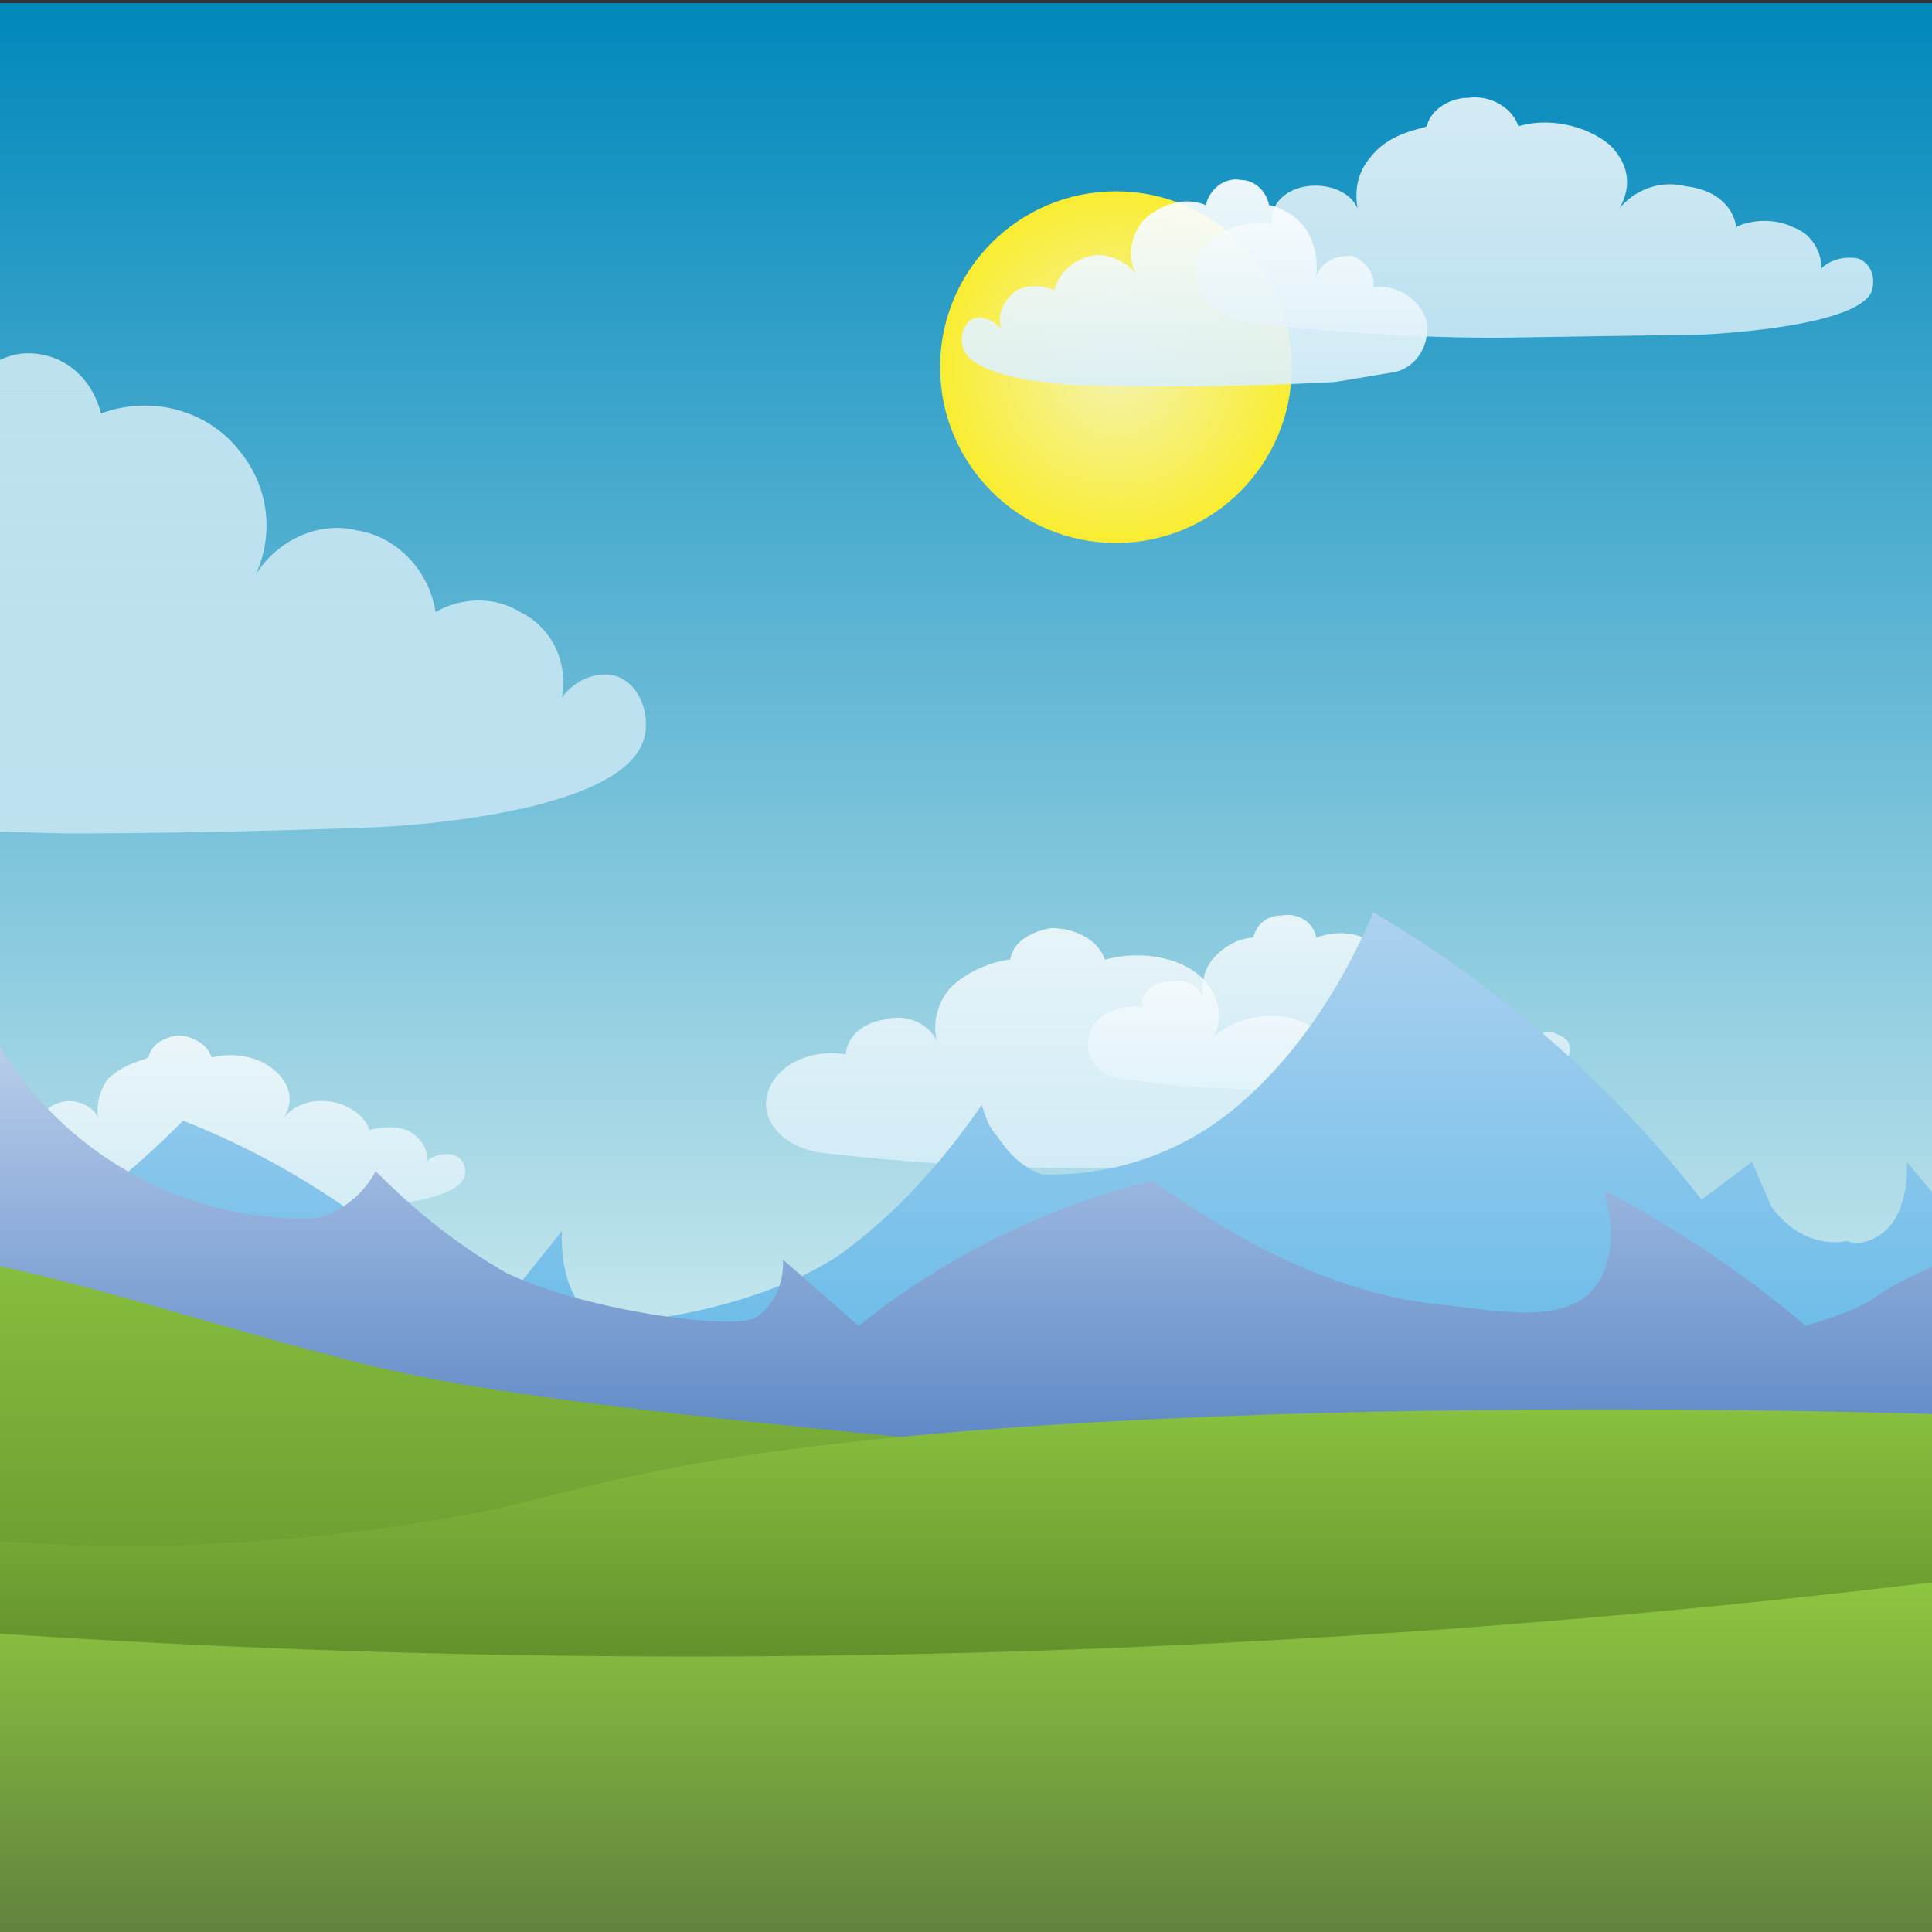 <svg xmlns="http://www.w3.org/2000/svg" xml:space="preserve" viewBox="0 0 612 612">
  <rect x="0" y="0" width="612" height="612" fill="#333333" stroke="none"/>
  <linearGradient id="a" x1="396" x2="396" y1="0" y2="456" gradientUnits="userSpaceOnUse" gradientTransform="translate(-178 1)">
    <stop stop-color="#0088BC" offset="0"/>
    <stop stop-color="#D5EEF1" offset="1"/>
  </linearGradient>
  <path style="fill:url(#a)" d="M-178 1h792v456h-792z"/>
  <radialGradient id="b" cx="595.7" cy="185.3" r="55.7" gradientUnits="userSpaceOnUse" gradientTransform="translate(-242 -69)">
    <stop stop-color="#F4F3B0" offset="0"/>
    <stop stop-color="#F9ED32" offset="1"/>
  </radialGradient>
  <circle cx="353.5" cy="116.3" r="55.7" style="fill:url(#b)"/>
  <linearGradient id="c" x1="217.2" x2="217.2" y1="110.9" y2="263" gradientUnits="userSpaceOnUse" gradientTransform="translate(-178 1)">
    <stop stop-color="#fff" offset="0"/>
    <stop stop-color="#DBEFF9" offset="1"/>
  </linearGradient>
  <path d="M-101 254c-16-4-27-21-24-37 3-17 20-28 37-25-1-11 7-21 17-23 11-2 21 4 25 14-1-3-3-18 6-33 10-15 24-19 27-19 2-11 11-18 20-19 12-1 22 7 25 19 16-6 34-1 44 12 9 11 11 26 5 39 7-11 20-17 32-14 13 2 23 13 25 26 1-1 14-8 27 0 10 5 15 16 13 27 5-7 14-9 19-6 6 3 9 12 7 19-7 25-84 28-84 28s-48 2-99 2c-47-1-71-3-82-4a590 590 0 0 1-40-6z" style="fill:url(#c);opacity:.68"/>
  <linearGradient id="d" x1="663.6" x2="663.6" y1="29.9" y2="105.9" gradientUnits="userSpaceOnUse" gradientTransform="translate(-178 1)">
    <stop stop-color="#fff" offset="0"/>
    <stop stop-color="#DBEFF9" offset="1"/>
  </linearGradient>
  <path d="M395 102c-11-2-18-11-16-19s13-14 24-12c-1-6 4-11 11-12s14 2 16 7c0-1-2-9 4-16 6-8 16-9 18-10 1-5 7-9 13-9 7-1 14 3 16 9 10-3 22 0 29 6 6 6 7 13 3 20 5-6 13-9 21-7 9 1 15 6 16 13 1-1 10-4 18 0 6 2 9 8 9 13 3-3 8-4 12-3 4 2 5 6 4 10-4 12-54 14-54 14l-65 1a642 642 0 0 1-79-5z" style="fill:url(#d);opacity:.82"/>
  <linearGradient id="e" x1="267.4" x2="267.4" y1="55.9" y2="122" gradientTransform="matrix(-1.14 0 0 1 683 1)" gradientUnits="userSpaceOnUse">
    <stop stop-color="#fff" offset="0"/>
    <stop stop-color="#DBEFF9" offset="1"/>
  </linearGradient>
  <path d="M441 118c7-1 12-8 11-16-2-7-9-12-17-11 1-4-3-9-7-10-5 0-10 2-11 7 0-2 1-8-3-15-4-6-11-8-12-8-1-5-5-8-9-8-5-1-10 3-11 8-7-3-15 0-20 5-4 5-5 12-2 17-3-4-9-7-14-6-6 1-11 6-12 11 0 0-6-3-12 0-4 3-6 7-5 12-3-3-6-4-9-3-3 2-4 6-3 9 3 11 37 12 37 12a992 992 0 0 0 81-1l18-3z" style="fill:url(#e);opacity:.92"/>
  <linearGradient id="f" x1="248.5" x2="248.5" y1="327.5" y2="383.6" gradientUnits="userSpaceOnUse" gradientTransform="translate(-178 1)">
    <stop stop-color="#fff" offset="0"/>
    <stop stop-color="#DBEFF9" offset="1"/>
  </linearGradient>
  <path d="M6 381c-8-2-13-8-11-14 1-6 9-10 17-9-1-4 3-8 8-9s10 2 11 5c0-1-1-6 3-12 5-5 11-6 13-7 1-4 4-6 9-7 5 0 10 3 11 7 8-2 16 0 21 5 4 4 5 9 2 14 3-4 9-6 15-5s11 5 12 9c0 0 6-2 12 0 4 2 7 6 6 10 2-2 6-3 9-2s4 5 3 7c-3 9-39 10-39 10l-46 1-38-1-18-2z" style="fill:url(#f);opacity:.79"/>
  <linearGradient id="g" x1="77" x2="77" y1="299.9" y2="355.9" gradientUnits="userSpaceOnUse" gradientTransform="translate(-178 1)">
    <stop stop-color="#fff" offset="0"/>
    <stop stop-color="#DBEFF9" offset="1"/>
  </linearGradient>
  <path d="M-166 353c-7-1-12-8-11-14 2-6 9-10 17-9 0-4 3-8 8-8 5-1 10 1 12 5-1-1-2-7 3-12 4-6 11-7 12-7 1-4 5-7 9-7 6-1 11 2 12 7 7-3 16-1 20 4 4 4 5 10 3 14 3-4 9-6 15-5s10 5 11 10c0 0 7-3 13 0 4 2 6 6 6 10 2-3 6-4 8-3 3 2 4 5 3 7-3 10-38 11-38 11h-46a390 390 0 0 1-57-3z" style="fill:url(#g);opacity:.79"/>
  <linearGradient id="h" x1="598.5" x2="598.5" y1="288.9" y2="345" gradientUnits="userSpaceOnUse" gradientTransform="translate(-178 1)">
    <stop stop-color="#fff" offset="0"/>
    <stop stop-color="#DBEFF9" offset="1"/>
  </linearGradient>
  <path d="M356 342c-8-1-13-7-11-14 1-6 9-10 17-9-1-4 3-8 8-8 5-1 10 1 11 5 0-1-1-7 3-12 5-6 11-7 13-7 1-4 4-7 9-7 5-1 10 2 11 7 8-3 16-1 21 4 4 4 5 10 2 15 3-5 9-7 15-6s11 5 12 10c0 0 6-3 12 0 4 2 7 6 6 10 2-3 6-4 9-2 3 1 4 4 3 6-3 10-39 11-39 11l-46 1-38-2-18-2z" style="fill:url(#h);opacity:.79"/>
  <linearGradient id="i" x1="532.9" x2="532.9" y1="293.3" y2="369.4" gradientUnits="userSpaceOnUse" gradientTransform="translate(-178 1)">
    <stop stop-color="#fff" offset="0"/>
    <stop stop-color="#DBEFF9" offset="1"/>
  </linearGradient>
  <path d="M259 365c-11-2-18-10-16-18 2-9 13-15 25-13 0-5 5-10 12-11 7-2 14 1 17 7-1-2-2-10 4-17 7-7 17-9 19-9 1-6 7-9 13-10 8 0 15 4 17 10 11-3 24-1 31 6 5 5 7 13 3 19 5-5 13-8 22-7s16 7 17 13c0 0 10-4 18 0 7 3 10 8 9 14 4-4 9-5 13-3 4 1 6 6 5 9-5 13-57 14-57 14l-68 1a705 705 0 0 1-84-5z" style="fill:url(#i);opacity:.79"/>
  <linearGradient id="j" x1="399.9" x2="399.9" y1="288" y2="488.4" gradientTransform="matrix(-1 0 0 1 618 1)" gradientUnits="userSpaceOnUse">
    <stop stop-color="#ADD1EF" offset="0"/>
    <stop stop-color="#4DB3E6" offset="1"/>
  </linearGradient>
  <path d="m614 380-10-12c0 1 1 12-5 20-6 7-13 6-14 5-2 1-15 2-24-11l-6-14-16 12a370 370 0 0 0-104-91c-5 12-19 42-45 63a91 91 0 0 1-60 20c-3-1-9-4-14-12-3-3-4-7-5-10-9 13-23 31-43 46-24 18-76 27-82 20-9-9-8-24-8-26l-25 31a251 251 0 0 0-95-66c-12 12-49 48-92 56-20 3-42 10-52-8-8-13-5-34-3-44a372 372 0 0 0-66 62c-6-2-22-13-22-13l-1 81 792-4" style="fill:url(#j)"/>
  <linearGradient id="k" x1="396" x2="396" y1="327" y2="467" gradientUnits="userSpaceOnUse" gradientTransform="translate(-178 1)">
    <stop stop-color="#BACFEB" offset="0"/>
    <stop stop-color="#5783C3" offset="1"/>
  </linearGradient>
  <path d="m-178 393 12-10s-1 8 5 14c6 5 13 4 13 4 3 0 15 1 23-8 4-4 6-8 6-10l16 9A315 315 0 0 1-2 328a113 113 0 0 0 102 58 30 30 0 0 0 19-15c9 9 22 21 41 32 24 12 74 19 80 14 9-7 8-17 8-18l24 21a242 242 0 0 1 93-46c12 8 47 34 89 39 20 2 41 7 51-5 8-10 5-25 3-31a347 347 0 0 1 64 43c6-2 14-4 22-9 8-6 20-10 20-11v68l-792-3" style="fill:url(#k)"/>
  <linearGradient id="l" x1="396" x2="396" y1="392.8" y2="555.4" gradientUnits="userSpaceOnUse" gradientTransform="translate(-178 1)">
    <stop stop-color="#88C03F" offset="0"/>
    <stop stop-color="#5C892A" offset="1"/>
  </linearGradient>
  <path d="M-177 419c19-9 43-17 71-22 81-13 136 14 225 36 43 10 101 16 216 27 123 12 279 20 279 20v39s-779 34-792 37z" style="fill:url(#l)"/>
  <linearGradient id="m" x1="396.3" x2="396.3" y1="445.9" y2="578.6" gradientUnits="userSpaceOnUse" gradientTransform="translate(-178 1)">
    <stop stop-color="#88C03F" offset="0"/>
    <stop stop-color="#48701F" offset="1"/>
  </linearGradient>
  <path d="M-177 454c70 21 191 53 334 24l37-9c131-31 420-21 420-21v96S77 648-176 500c-2-34 0-4-1-40v-6z" style="fill:url(#m)"/>
  <linearGradient id="n" x1="396.5" x2="396.5" y1="500.7" y2="612" gradientUnits="userSpaceOnUse" gradientTransform="translate(-178 1)">
    <stop stop-color="#8DC63F" offset="0"/>
    <stop stop-color="#61823E" offset="1"/>
  </linearGradient>
  <path d="M614 501a3309 3309 0 0 1-791 0v112h791z" style="fill:url(#n)"/>
</svg>
